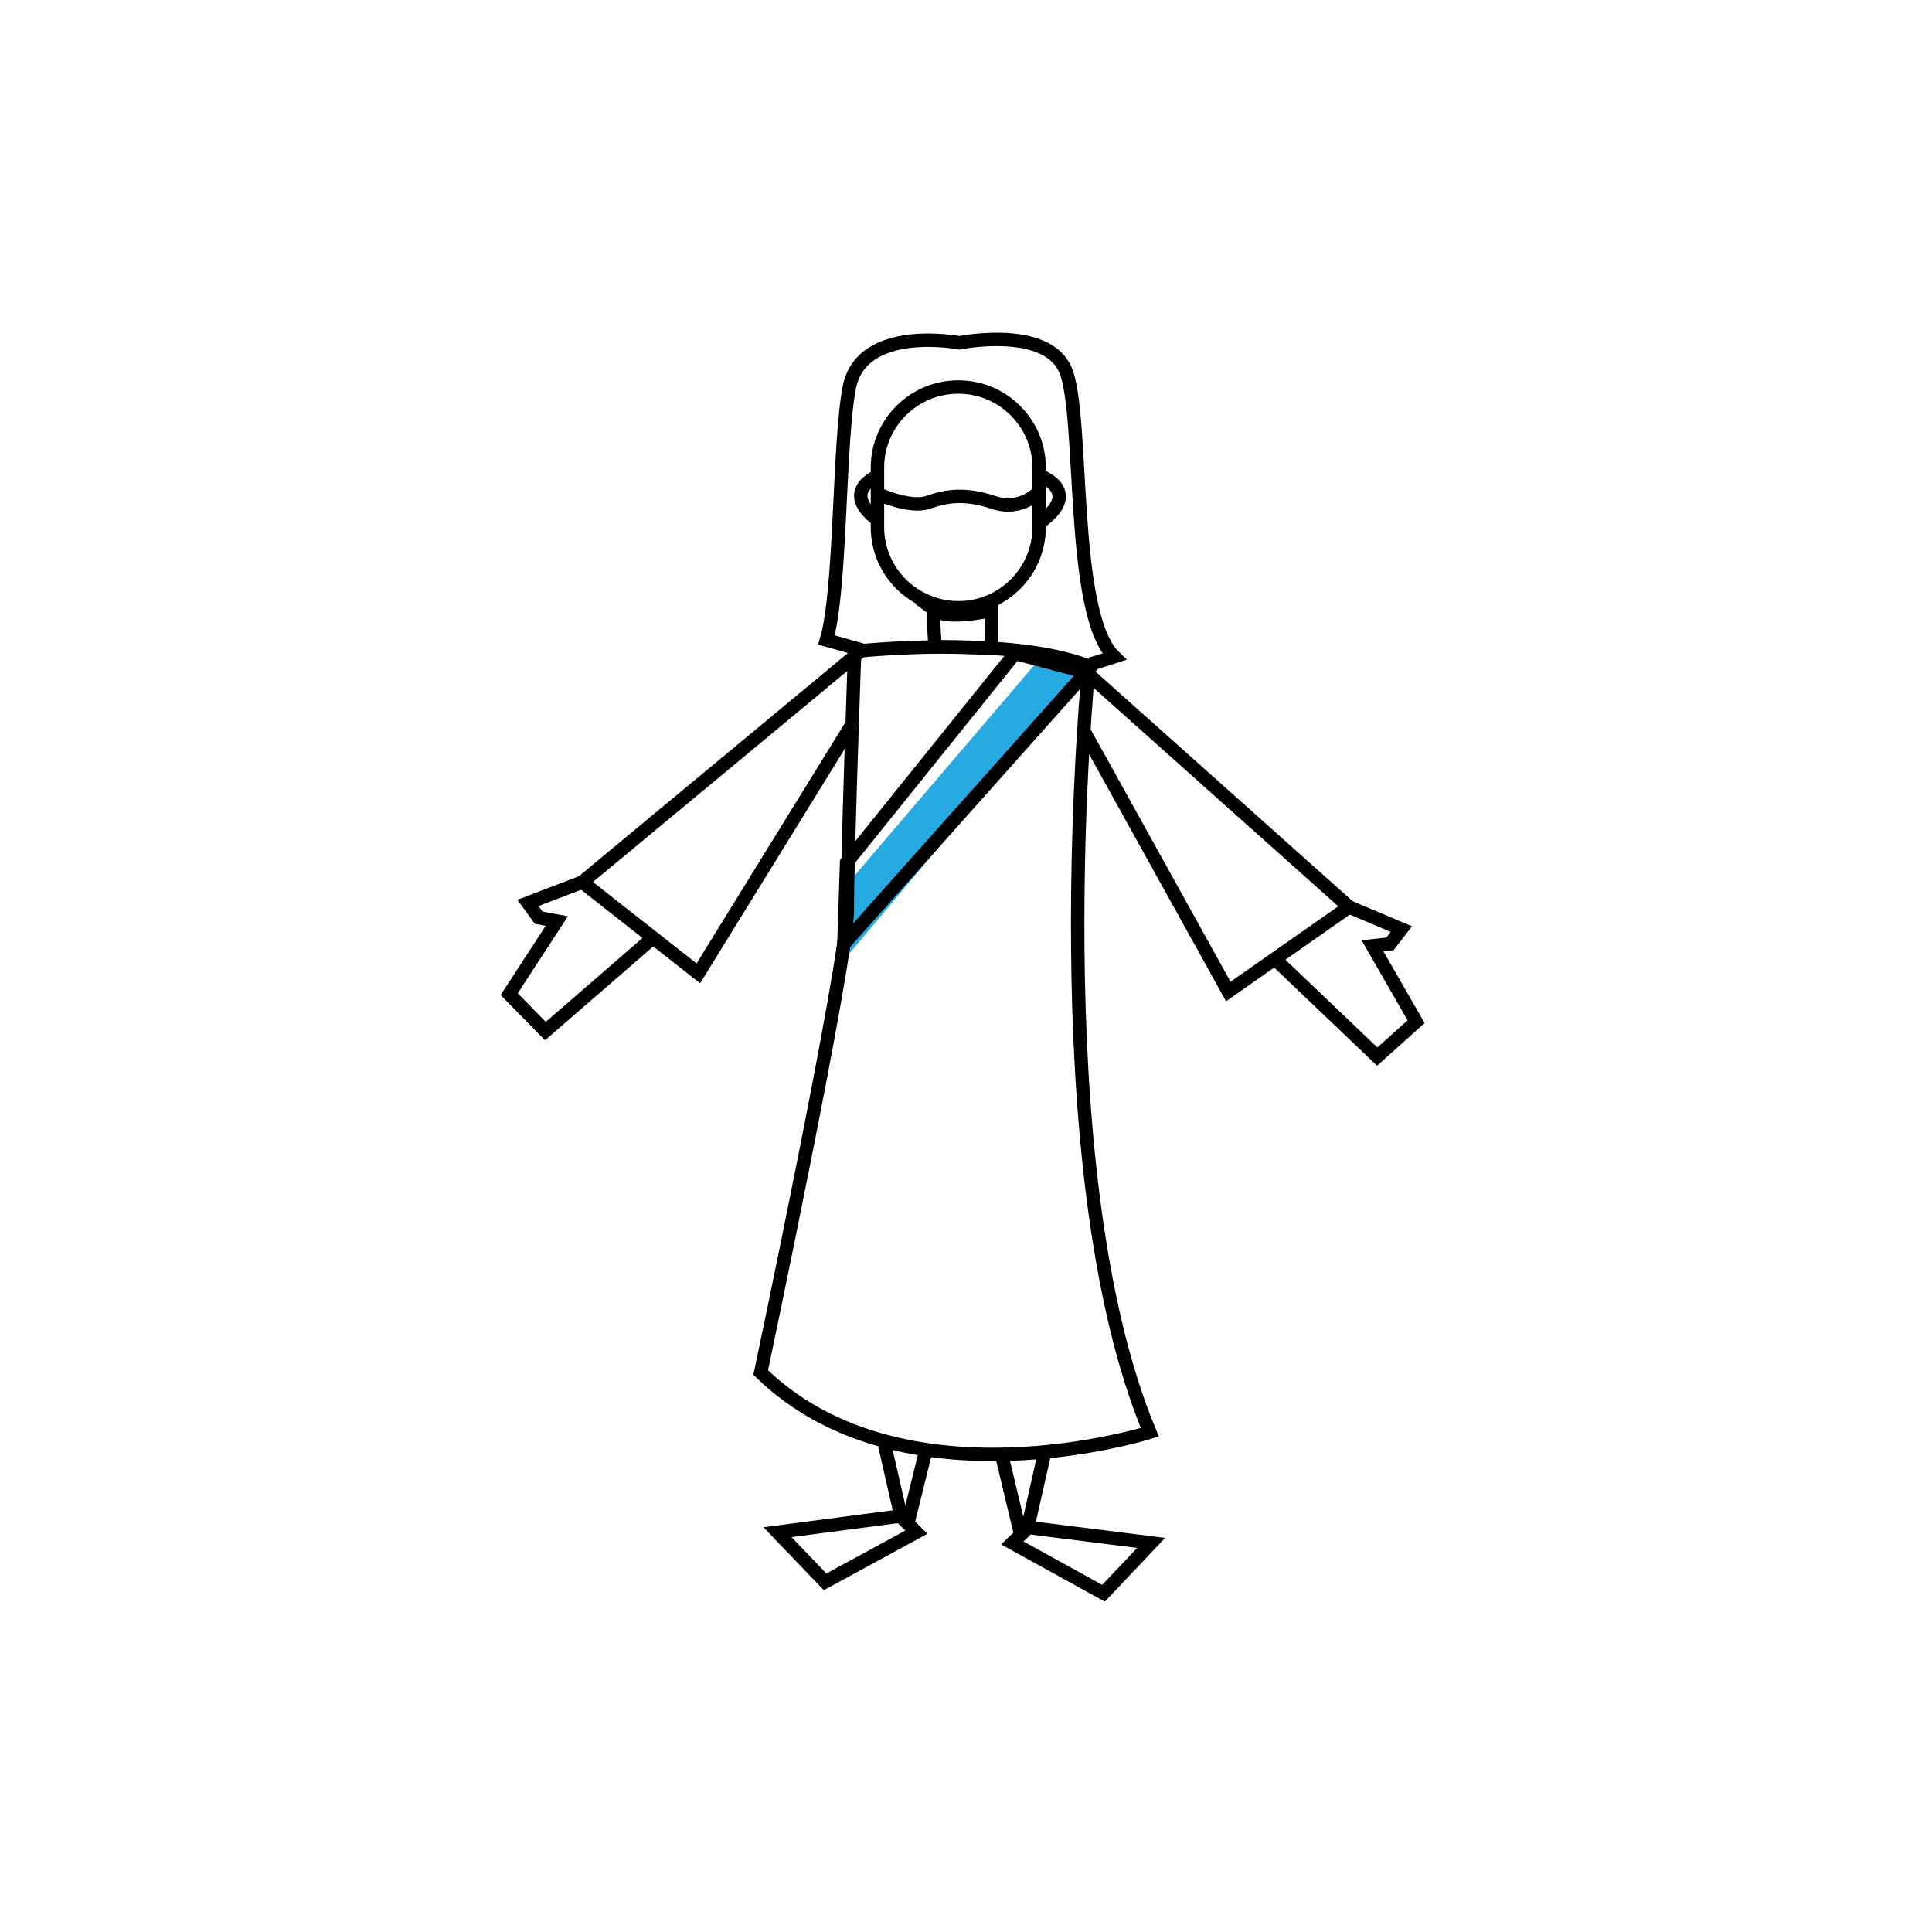 <svg version="1" xmlns="http://www.w3.org/2000/svg" width="288" height="288"><path fill="#27AAE1" d="M154.9 98.3l-28.6 33.5-.5 11.3 36.1-42.9z"/><g fill="none" stroke="#000" stroke-width="2" stroke-miterlimit="10"><path d="M142.9 90.6c-6.7 0-12.1-5.4-12.1-12v-8.9c0-6.6 5.4-12 12-12h.1c6.6 0 12 5.4 12 12v8.9c0 6.6-5.4 12-12 12z"/><path d="M130.8 73.6s4.8 2.2 7.5 1.3c2.8-1 5.6-1.4 9.8 0 4.1 1.4 6.8-1.6 6.8-1.6M130.8 71s-5.6 2.2 0 6.5m24.6-6.4s5.6 2.2 0 6.5"/><path d="M162.5 99c1.8-.5 3.6-1.1 3.6-1.1-6.7-6.5-4.4-36.2-7.3-42.8s-15.8-4-15.8-4-14.6-2.8-16.4 6.7c-1.6 8.2-1.2 30.2-3.4 37.6l5.3 1.5"/><path d="M139.4 91c-.5-.4 0 5.4 0 5.4l8.4.2V91c-.1 0-6.4 1.5-8.4 0z"/><path d="M127.4 97.1s22.8-2.5 34.9 2.2c0 0-7.4 74.7 9.1 114.2 0 0-36.9 11.7-58-8.9 0 0 12.9-61.1 12.9-68.8s1.1-38.7 1.1-38.7z"/><path d="M128.5 96.9l-41.7 34.6 17.3 13.6 23.2-37.6m-40.5 24l-8.1 3.1 1.6 2.2 2.7.5-7.1 10.9 5.4 5.5L97.1 140m64.8-39.8l39.2 35-18 12.6-21.4-38.6"/><path d="M201.1 135.2l7.8 3.3-1.7 2.2-2.6.3 6.5 11.3-5.8 5.2-15.1-14.4m-38.9-45.7l-25.1 31.2-.4 12.1 36.1-40.5zm-19.4 118.1l2.4 10.5h1.3l2.4-9.7m17.6.8l-2.4 10.6h-1.3l-2.6-10.9m-15.1 9.2l-18.3 2.4 7.1 7.4 13.6-7.4zm19.1 1.7l18.3 2.3-7.1 7.5-13.6-7.5z"/></g><path fill="none" d="M142.7 96.7c8.8-.1 17.6 1.3 26 4.1-11.5.8-23 1.7-34.4 2.5 7.6 1.7 15.3 3.4 22.9 5.1-7.8.3-15.6 2-22.8 5 6.2.7 12.3 1.9 18.3 3.5-10.2.8-20.5 1.7-30.7 2.5 8.5 1.6 17.1 3.2 25.6 4.7-8.4.5-16.8 1.1-25.3 1.6-1.3.1-2.6.2-3.7.8-1.1.6-1.9 1.9-1.5 3.1 8.7 1.4 18.6 3.7 22.9 11.4"/></svg>